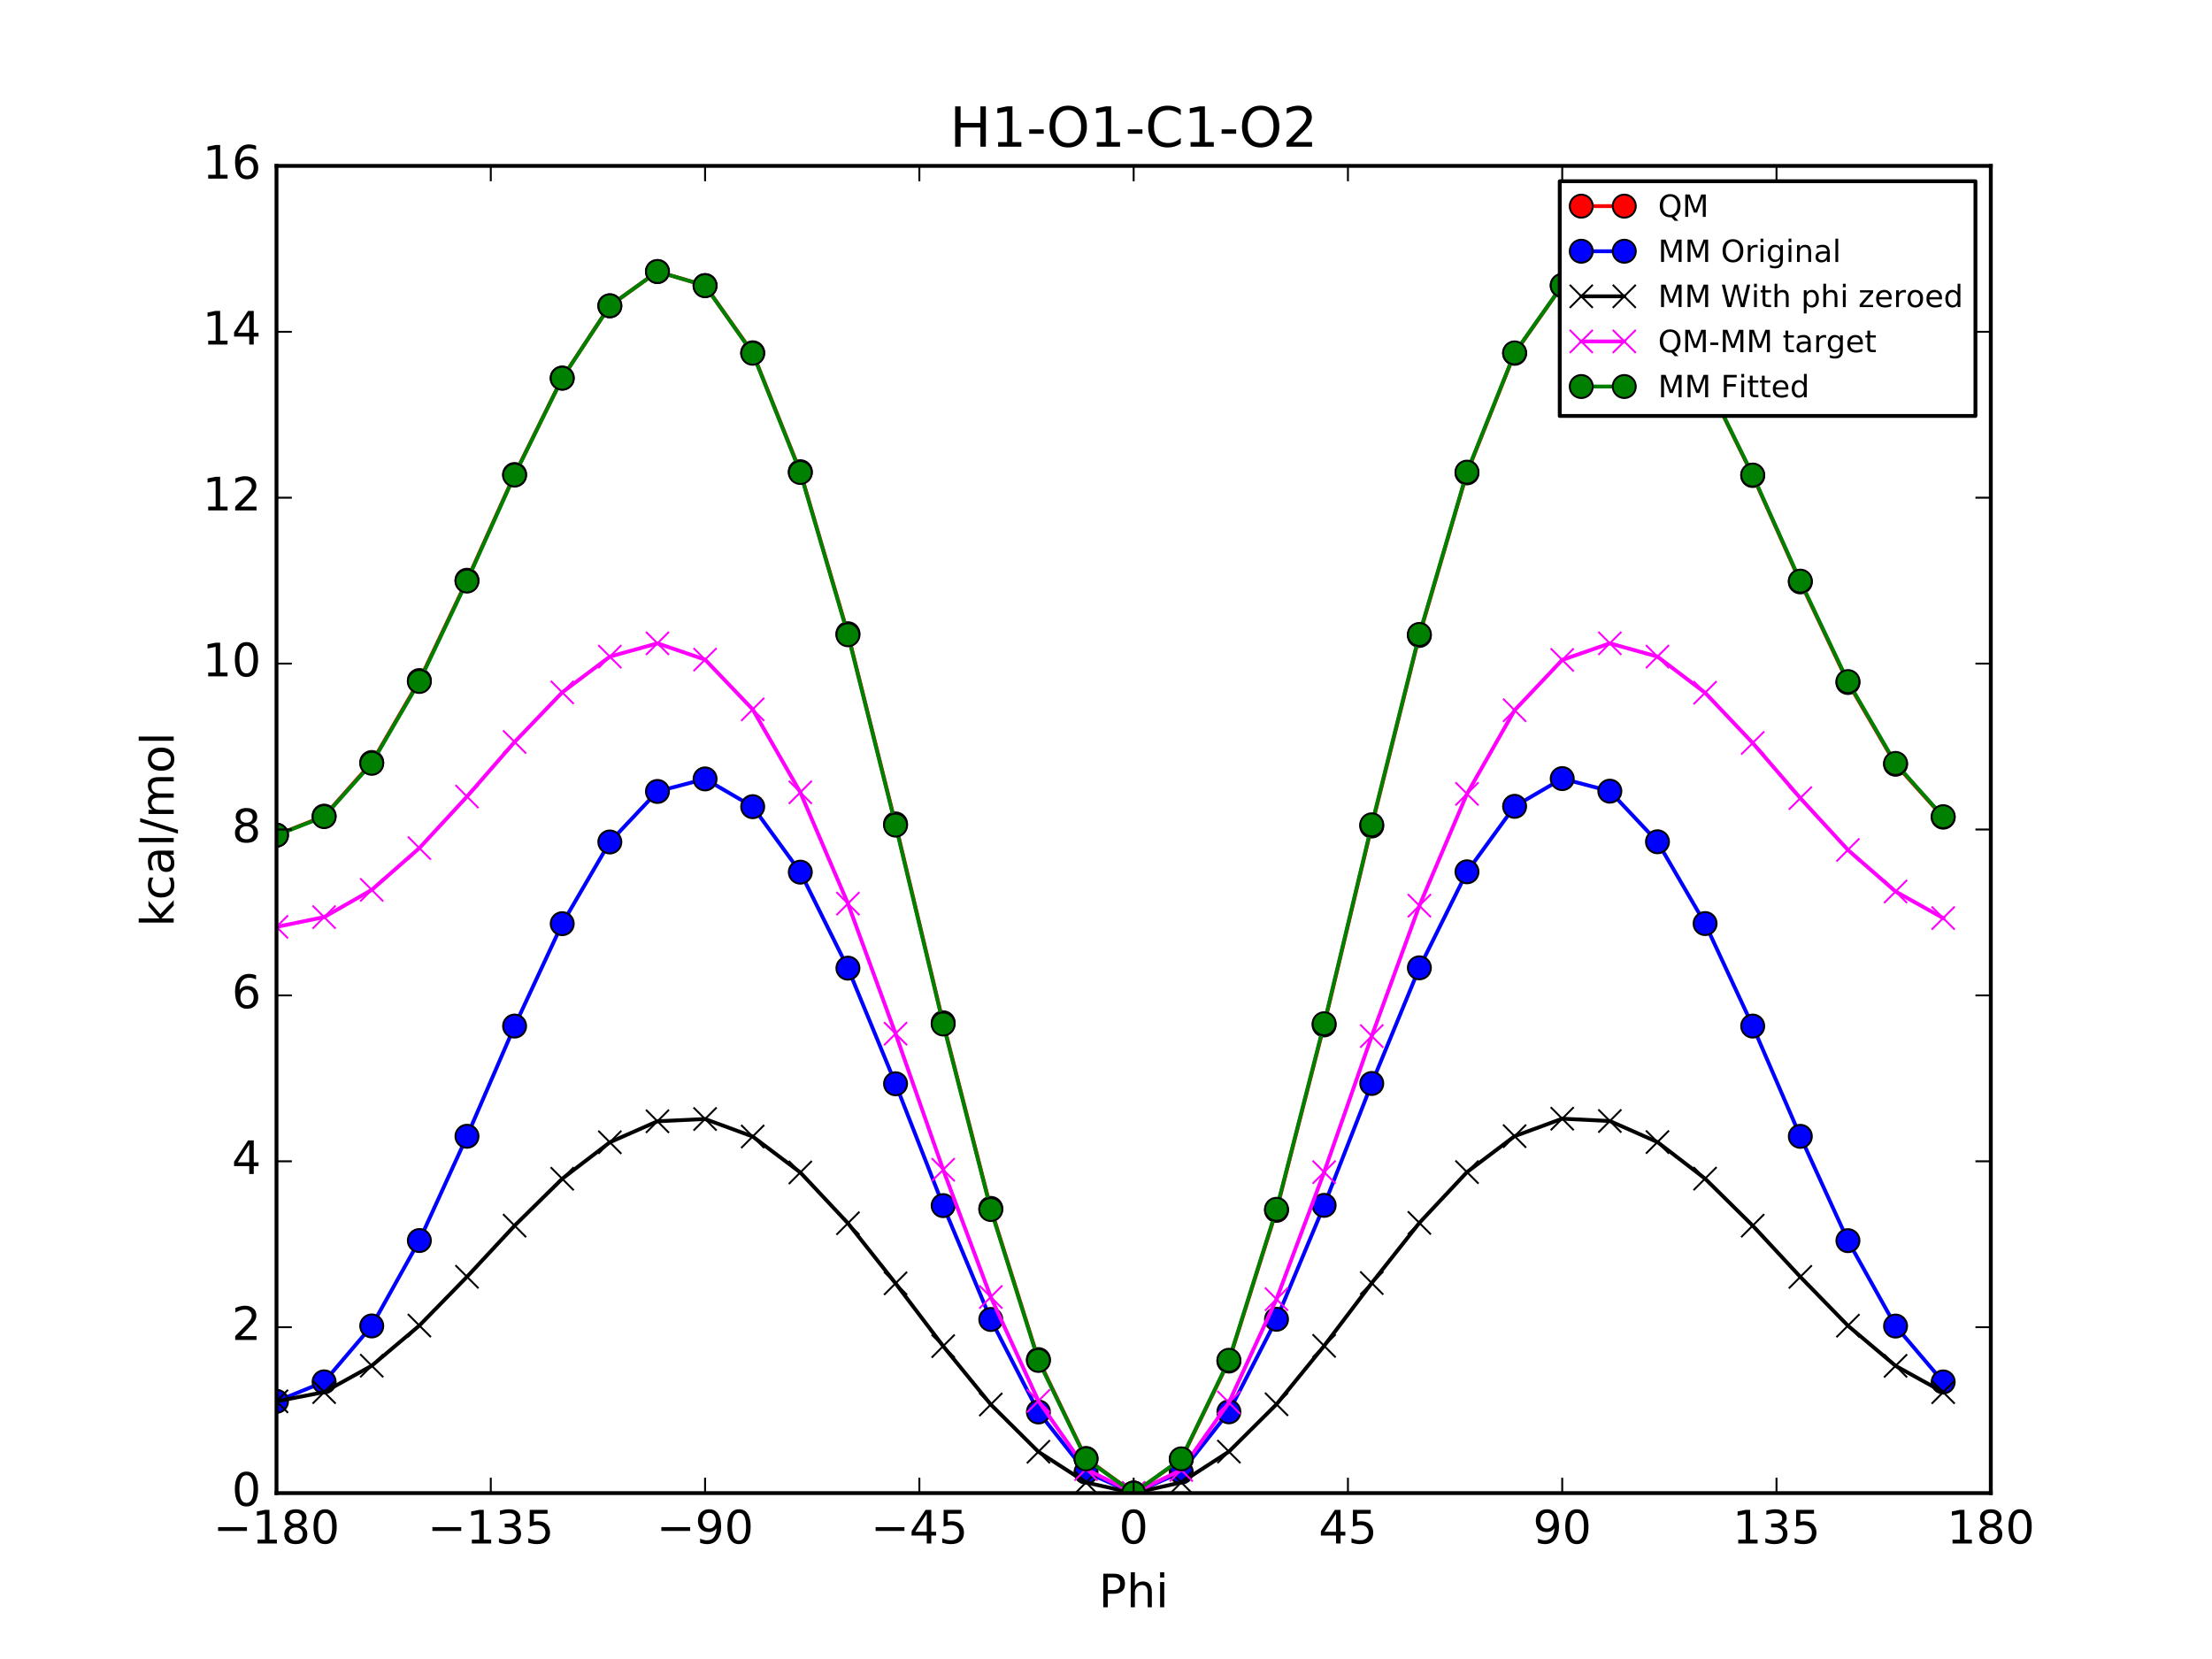 <?xml version="1.0" encoding="utf-8" standalone="no"?>
<!DOCTYPE svg PUBLIC "-//W3C//DTD SVG 1.1//EN"
  "http://www.w3.org/Graphics/SVG/1.1/DTD/svg11.dtd">
<!-- Created with matplotlib (http://matplotlib.org/) -->
<svg height="432pt" version="1.1" viewBox="0 0 576 432" width="576pt" xmlns="http://www.w3.org/2000/svg" xmlns:xlink="http://www.w3.org/1999/xlink">
 <defs>
  <style type="text/css">
*{stroke-linecap:butt;stroke-linejoin:round;stroke-miterlimit:100000;}
  </style>
 </defs>
 <g id="figure_1">
  <g id="patch_1">
   <path d="M 0 432 
L 576 432 
L 576 0 
L 0 0 
z
" style="fill:#ffffff;"/>
  </g>
  <g id="axes_1">
   <g id="patch_2">
    <path d="M 72 388.8 
L 518.4 388.8 
L 518.4 43.2 
L 72 43.2 
z
" style="fill:#ffffff;"/>
   </g>
   <g id="line2d_1">
    <path clip-path="url(#p20ea3a2407)" d="M 72 217.459 
L 84.4 212.517 
L 96.8 198.552 
L 109.2 177.212 
L 121.6 151.098 
L 134 123.567 
L 146.4 98.437 
L 158.8 79.63 
L 171.2 70.709 
L 183.6 74.352 
L 196 91.865 
L 208.4 122.832 
L 220.8 165.02 
L 233.2 214.548 
L 245.6 266.324 
L 258 314.666 
L 270.4 354.036 
L 282.8 379.782 
L 295.2 388.8 
L 307.6 379.989 
L 320 354.42 
L 332.4 315.176 
L 344.8 266.89 
L 357.2 215.093 
L 369.6 165.471 
L 382 123.136 
L 394.4 92.003 
L 406.8 74.348 
L 419.2 70.631 
L 431.6 79.577 
L 444 98.508 
L 456.4 123.82 
L 468.8 151.524 
L 481.2 177.723 
L 493.6 199.011 
L 506 212.789 
" style="fill:none;stroke:#ff0000;stroke-linecap:square;"/>
    <defs>
     <path d="M 0 3 
C 0.796 3 1.559 2.684 2.121 2.121 
C 2.684 1.559 3 0.796 3 0 
C 3 -0.796 2.684 -1.559 2.121 -2.121 
C 1.559 -2.684 0.796 -3 0 -3 
C -0.796 -3 -1.559 -2.684 -2.121 -2.121 
C -2.684 -1.559 -3 -0.796 -3 0 
C -3 0.796 -2.684 1.559 -2.121 2.121 
C -1.559 2.684 -0.796 3 0 3 
z
" id="mab29fe6265" style="stroke:#000000;stroke-width:0.5;"/>
    </defs>
    <g clip-path="url(#p20ea3a2407)">
     <use style="fill:#ff0000;stroke:#000000;stroke-width:0.5;" x="72" xlink:href="#mab29fe6265" y="217.459"/>
     <use style="fill:#ff0000;stroke:#000000;stroke-width:0.5;" x="84.4" xlink:href="#mab29fe6265" y="212.517"/>
     <use style="fill:#ff0000;stroke:#000000;stroke-width:0.5;" x="96.8" xlink:href="#mab29fe6265" y="198.552"/>
     <use style="fill:#ff0000;stroke:#000000;stroke-width:0.5;" x="109.2" xlink:href="#mab29fe6265" y="177.212"/>
     <use style="fill:#ff0000;stroke:#000000;stroke-width:0.5;" x="121.6" xlink:href="#mab29fe6265" y="151.098"/>
     <use style="fill:#ff0000;stroke:#000000;stroke-width:0.5;" x="134" xlink:href="#mab29fe6265" y="123.567"/>
     <use style="fill:#ff0000;stroke:#000000;stroke-width:0.5;" x="146.4" xlink:href="#mab29fe6265" y="98.437"/>
     <use style="fill:#ff0000;stroke:#000000;stroke-width:0.5;" x="158.8" xlink:href="#mab29fe6265" y="79.63"/>
     <use style="fill:#ff0000;stroke:#000000;stroke-width:0.5;" x="171.2" xlink:href="#mab29fe6265" y="70.709"/>
     <use style="fill:#ff0000;stroke:#000000;stroke-width:0.5;" x="183.6" xlink:href="#mab29fe6265" y="74.352"/>
     <use style="fill:#ff0000;stroke:#000000;stroke-width:0.5;" x="196" xlink:href="#mab29fe6265" y="91.865"/>
     <use style="fill:#ff0000;stroke:#000000;stroke-width:0.5;" x="208.4" xlink:href="#mab29fe6265" y="122.832"/>
     <use style="fill:#ff0000;stroke:#000000;stroke-width:0.5;" x="220.8" xlink:href="#mab29fe6265" y="165.02"/>
     <use style="fill:#ff0000;stroke:#000000;stroke-width:0.5;" x="233.2" xlink:href="#mab29fe6265" y="214.548"/>
     <use style="fill:#ff0000;stroke:#000000;stroke-width:0.5;" x="245.6" xlink:href="#mab29fe6265" y="266.324"/>
     <use style="fill:#ff0000;stroke:#000000;stroke-width:0.5;" x="258" xlink:href="#mab29fe6265" y="314.666"/>
     <use style="fill:#ff0000;stroke:#000000;stroke-width:0.5;" x="270.4" xlink:href="#mab29fe6265" y="354.036"/>
     <use style="fill:#ff0000;stroke:#000000;stroke-width:0.5;" x="282.8" xlink:href="#mab29fe6265" y="379.782"/>
     <use style="fill:#ff0000;stroke:#000000;stroke-width:0.5;" x="295.2" xlink:href="#mab29fe6265" y="388.8"/>
     <use style="fill:#ff0000;stroke:#000000;stroke-width:0.5;" x="307.6" xlink:href="#mab29fe6265" y="379.989"/>
     <use style="fill:#ff0000;stroke:#000000;stroke-width:0.5;" x="320" xlink:href="#mab29fe6265" y="354.42"/>
     <use style="fill:#ff0000;stroke:#000000;stroke-width:0.5;" x="332.4" xlink:href="#mab29fe6265" y="315.176"/>
     <use style="fill:#ff0000;stroke:#000000;stroke-width:0.5;" x="344.8" xlink:href="#mab29fe6265" y="266.89"/>
     <use style="fill:#ff0000;stroke:#000000;stroke-width:0.5;" x="357.2" xlink:href="#mab29fe6265" y="215.093"/>
     <use style="fill:#ff0000;stroke:#000000;stroke-width:0.5;" x="369.6" xlink:href="#mab29fe6265" y="165.471"/>
     <use style="fill:#ff0000;stroke:#000000;stroke-width:0.5;" x="382" xlink:href="#mab29fe6265" y="123.136"/>
     <use style="fill:#ff0000;stroke:#000000;stroke-width:0.5;" x="394.4" xlink:href="#mab29fe6265" y="92.003"/>
     <use style="fill:#ff0000;stroke:#000000;stroke-width:0.5;" x="406.8" xlink:href="#mab29fe6265" y="74.348"/>
     <use style="fill:#ff0000;stroke:#000000;stroke-width:0.5;" x="419.2" xlink:href="#mab29fe6265" y="70.631"/>
     <use style="fill:#ff0000;stroke:#000000;stroke-width:0.5;" x="431.6" xlink:href="#mab29fe6265" y="79.577"/>
     <use style="fill:#ff0000;stroke:#000000;stroke-width:0.5;" x="444" xlink:href="#mab29fe6265" y="98.508"/>
     <use style="fill:#ff0000;stroke:#000000;stroke-width:0.5;" x="456.4" xlink:href="#mab29fe6265" y="123.82"/>
     <use style="fill:#ff0000;stroke:#000000;stroke-width:0.5;" x="468.8" xlink:href="#mab29fe6265" y="151.524"/>
     <use style="fill:#ff0000;stroke:#000000;stroke-width:0.5;" x="481.2" xlink:href="#mab29fe6265" y="177.723"/>
     <use style="fill:#ff0000;stroke:#000000;stroke-width:0.5;" x="493.6" xlink:href="#mab29fe6265" y="199.011"/>
     <use style="fill:#ff0000;stroke:#000000;stroke-width:0.5;" x="506" xlink:href="#mab29fe6265" y="212.789"/>
    </g>
   </g>
   <g id="line2d_2">
    <path clip-path="url(#p20ea3a2407)" d="M 72 364.903 
L 84.4 359.831 
L 96.8 345.27 
L 109.2 323.033 
L 121.6 295.883 
L 134 267.189 
L 146.4 240.525 
L 158.8 219.247 
L 171.2 206.09 
L 183.6 202.829 
L 196 210.058 
L 208.4 227.106 
L 220.8 252.105 
L 233.2 282.211 
L 245.6 313.94 
L 258 343.588 
L 270.4 367.675 
L 282.8 383.363 
L 295.2 388.8 
L 307.6 383.344 
L 320 367.638 
L 332.4 343.535 
L 344.8 313.873 
L 357.2 282.132 
L 369.6 252.018 
L 382 227.015 
L 394.4 209.968 
L 406.8 202.746 
L 419.2 206.02 
L 431.6 219.196 
L 444 240.496 
L 456.4 267.185 
L 468.8 295.902 
L 481.2 323.065 
L 493.6 345.302 
L 506 359.851 
" style="fill:none;stroke:#0000ff;stroke-linecap:square;"/>
    <defs>
     <path d="M 0 3 
C 0.796 3 1.559 2.684 2.121 2.121 
C 2.684 1.559 3 0.796 3 0 
C 3 -0.796 2.684 -1.559 2.121 -2.121 
C 1.559 -2.684 0.796 -3 0 -3 
C -0.796 -3 -1.559 -2.684 -2.121 -2.121 
C -2.684 -1.559 -3 -0.796 -3 0 
C -3 0.796 -2.684 1.559 -2.121 2.121 
C -1.559 2.684 -0.796 3 0 3 
z
" id="mbf58953cf4" style="stroke:#000000;stroke-width:0.5;"/>
    </defs>
    <g clip-path="url(#p20ea3a2407)">
     <use style="fill:#0000ff;stroke:#000000;stroke-width:0.5;" x="72" xlink:href="#mbf58953cf4" y="364.903"/>
     <use style="fill:#0000ff;stroke:#000000;stroke-width:0.5;" x="84.4" xlink:href="#mbf58953cf4" y="359.831"/>
     <use style="fill:#0000ff;stroke:#000000;stroke-width:0.5;" x="96.8" xlink:href="#mbf58953cf4" y="345.27"/>
     <use style="fill:#0000ff;stroke:#000000;stroke-width:0.5;" x="109.2" xlink:href="#mbf58953cf4" y="323.033"/>
     <use style="fill:#0000ff;stroke:#000000;stroke-width:0.5;" x="121.6" xlink:href="#mbf58953cf4" y="295.883"/>
     <use style="fill:#0000ff;stroke:#000000;stroke-width:0.5;" x="134" xlink:href="#mbf58953cf4" y="267.189"/>
     <use style="fill:#0000ff;stroke:#000000;stroke-width:0.5;" x="146.4" xlink:href="#mbf58953cf4" y="240.525"/>
     <use style="fill:#0000ff;stroke:#000000;stroke-width:0.5;" x="158.8" xlink:href="#mbf58953cf4" y="219.247"/>
     <use style="fill:#0000ff;stroke:#000000;stroke-width:0.5;" x="171.2" xlink:href="#mbf58953cf4" y="206.09"/>
     <use style="fill:#0000ff;stroke:#000000;stroke-width:0.5;" x="183.6" xlink:href="#mbf58953cf4" y="202.829"/>
     <use style="fill:#0000ff;stroke:#000000;stroke-width:0.5;" x="196" xlink:href="#mbf58953cf4" y="210.058"/>
     <use style="fill:#0000ff;stroke:#000000;stroke-width:0.5;" x="208.4" xlink:href="#mbf58953cf4" y="227.106"/>
     <use style="fill:#0000ff;stroke:#000000;stroke-width:0.5;" x="220.8" xlink:href="#mbf58953cf4" y="252.105"/>
     <use style="fill:#0000ff;stroke:#000000;stroke-width:0.5;" x="233.2" xlink:href="#mbf58953cf4" y="282.211"/>
     <use style="fill:#0000ff;stroke:#000000;stroke-width:0.5;" x="245.6" xlink:href="#mbf58953cf4" y="313.94"/>
     <use style="fill:#0000ff;stroke:#000000;stroke-width:0.5;" x="258" xlink:href="#mbf58953cf4" y="343.588"/>
     <use style="fill:#0000ff;stroke:#000000;stroke-width:0.5;" x="270.4" xlink:href="#mbf58953cf4" y="367.675"/>
     <use style="fill:#0000ff;stroke:#000000;stroke-width:0.5;" x="282.8" xlink:href="#mbf58953cf4" y="383.363"/>
     <use style="fill:#0000ff;stroke:#000000;stroke-width:0.5;" x="295.2" xlink:href="#mbf58953cf4" y="388.8"/>
     <use style="fill:#0000ff;stroke:#000000;stroke-width:0.5;" x="307.6" xlink:href="#mbf58953cf4" y="383.344"/>
     <use style="fill:#0000ff;stroke:#000000;stroke-width:0.5;" x="320" xlink:href="#mbf58953cf4" y="367.638"/>
     <use style="fill:#0000ff;stroke:#000000;stroke-width:0.5;" x="332.4" xlink:href="#mbf58953cf4" y="343.535"/>
     <use style="fill:#0000ff;stroke:#000000;stroke-width:0.5;" x="344.8" xlink:href="#mbf58953cf4" y="313.873"/>
     <use style="fill:#0000ff;stroke:#000000;stroke-width:0.5;" x="357.2" xlink:href="#mbf58953cf4" y="282.132"/>
     <use style="fill:#0000ff;stroke:#000000;stroke-width:0.5;" x="369.6" xlink:href="#mbf58953cf4" y="252.018"/>
     <use style="fill:#0000ff;stroke:#000000;stroke-width:0.5;" x="382" xlink:href="#mbf58953cf4" y="227.015"/>
     <use style="fill:#0000ff;stroke:#000000;stroke-width:0.5;" x="394.4" xlink:href="#mbf58953cf4" y="209.968"/>
     <use style="fill:#0000ff;stroke:#000000;stroke-width:0.5;" x="406.8" xlink:href="#mbf58953cf4" y="202.746"/>
     <use style="fill:#0000ff;stroke:#000000;stroke-width:0.5;" x="419.2" xlink:href="#mbf58953cf4" y="206.02"/>
     <use style="fill:#0000ff;stroke:#000000;stroke-width:0.5;" x="431.6" xlink:href="#mbf58953cf4" y="219.196"/>
     <use style="fill:#0000ff;stroke:#000000;stroke-width:0.5;" x="444" xlink:href="#mbf58953cf4" y="240.496"/>
     <use style="fill:#0000ff;stroke:#000000;stroke-width:0.5;" x="456.4" xlink:href="#mbf58953cf4" y="267.185"/>
     <use style="fill:#0000ff;stroke:#000000;stroke-width:0.5;" x="468.8" xlink:href="#mbf58953cf4" y="295.902"/>
     <use style="fill:#0000ff;stroke:#000000;stroke-width:0.5;" x="481.2" xlink:href="#mbf58953cf4" y="323.065"/>
     <use style="fill:#0000ff;stroke:#000000;stroke-width:0.5;" x="493.6" xlink:href="#mbf58953cf4" y="345.302"/>
     <use style="fill:#0000ff;stroke:#000000;stroke-width:0.5;" x="506" xlink:href="#mbf58953cf4" y="359.851"/>
    </g>
   </g>
   <g id="line2d_3">
    <path clip-path="url(#p20ea3a2407)" d="M 72 364.903 
L 84.4 362.501 
L 96.8 355.629 
L 109.2 345.173 
L 121.6 332.474 
L 134 319.158 
L 146.4 306.945 
L 158.8 297.447 
L 171.2 291.979 
L 183.6 291.389 
L 196 295.948 
L 208.4 305.307 
L 220.8 318.525 
L 233.2 334.18 
L 245.6 350.531 
L 258 365.728 
L 270.4 378.035 
L 282.8 386.033 
L 295.2 388.8 
L 307.6 386.015 
L 320 377.998 
L 332.4 365.675 
L 344.8 350.464 
L 357.2 334.101 
L 369.6 318.438 
L 382 305.215 
L 394.4 295.858 
L 406.8 291.306 
L 419.2 291.909 
L 431.6 297.396 
L 444 306.917 
L 456.4 319.154 
L 468.8 332.493 
L 481.2 345.205 
L 493.6 355.662 
L 506 362.521 
" style="fill:none;stroke:#000000;stroke-linecap:square;"/>
    <defs>
     <path d="M -3 3 
L 3 -3 
M -3 -3 
L 3 3 
" id="me1d7622dd3" style="stroke:#000000;stroke-width:0.5;"/>
    </defs>
    <g clip-path="url(#p20ea3a2407)">
     <use style="stroke:#000000;stroke-width:0.5;" x="72" xlink:href="#me1d7622dd3" y="364.903"/>
     <use style="stroke:#000000;stroke-width:0.5;" x="84.4" xlink:href="#me1d7622dd3" y="362.501"/>
     <use style="stroke:#000000;stroke-width:0.5;" x="96.8" xlink:href="#me1d7622dd3" y="355.629"/>
     <use style="stroke:#000000;stroke-width:0.5;" x="109.2" xlink:href="#me1d7622dd3" y="345.173"/>
     <use style="stroke:#000000;stroke-width:0.5;" x="121.6" xlink:href="#me1d7622dd3" y="332.474"/>
     <use style="stroke:#000000;stroke-width:0.5;" x="134" xlink:href="#me1d7622dd3" y="319.158"/>
     <use style="stroke:#000000;stroke-width:0.5;" x="146.4" xlink:href="#me1d7622dd3" y="306.945"/>
     <use style="stroke:#000000;stroke-width:0.5;" x="158.8" xlink:href="#me1d7622dd3" y="297.447"/>
     <use style="stroke:#000000;stroke-width:0.5;" x="171.2" xlink:href="#me1d7622dd3" y="291.979"/>
     <use style="stroke:#000000;stroke-width:0.5;" x="183.6" xlink:href="#me1d7622dd3" y="291.389"/>
     <use style="stroke:#000000;stroke-width:0.5;" x="196" xlink:href="#me1d7622dd3" y="295.948"/>
     <use style="stroke:#000000;stroke-width:0.5;" x="208.4" xlink:href="#me1d7622dd3" y="305.307"/>
     <use style="stroke:#000000;stroke-width:0.5;" x="220.8" xlink:href="#me1d7622dd3" y="318.525"/>
     <use style="stroke:#000000;stroke-width:0.5;" x="233.2" xlink:href="#me1d7622dd3" y="334.18"/>
     <use style="stroke:#000000;stroke-width:0.5;" x="245.6" xlink:href="#me1d7622dd3" y="350.531"/>
     <use style="stroke:#000000;stroke-width:0.5;" x="258" xlink:href="#me1d7622dd3" y="365.728"/>
     <use style="stroke:#000000;stroke-width:0.5;" x="270.4" xlink:href="#me1d7622dd3" y="378.035"/>
     <use style="stroke:#000000;stroke-width:0.5;" x="282.8" xlink:href="#me1d7622dd3" y="386.033"/>
     <use style="stroke:#000000;stroke-width:0.5;" x="295.2" xlink:href="#me1d7622dd3" y="388.8"/>
     <use style="stroke:#000000;stroke-width:0.5;" x="307.6" xlink:href="#me1d7622dd3" y="386.015"/>
     <use style="stroke:#000000;stroke-width:0.5;" x="320" xlink:href="#me1d7622dd3" y="377.998"/>
     <use style="stroke:#000000;stroke-width:0.5;" x="332.4" xlink:href="#me1d7622dd3" y="365.675"/>
     <use style="stroke:#000000;stroke-width:0.5;" x="344.8" xlink:href="#me1d7622dd3" y="350.464"/>
     <use style="stroke:#000000;stroke-width:0.5;" x="357.2" xlink:href="#me1d7622dd3" y="334.101"/>
     <use style="stroke:#000000;stroke-width:0.5;" x="369.6" xlink:href="#me1d7622dd3" y="318.438"/>
     <use style="stroke:#000000;stroke-width:0.5;" x="382" xlink:href="#me1d7622dd3" y="305.215"/>
     <use style="stroke:#000000;stroke-width:0.5;" x="394.4" xlink:href="#me1d7622dd3" y="295.858"/>
     <use style="stroke:#000000;stroke-width:0.5;" x="406.8" xlink:href="#me1d7622dd3" y="291.306"/>
     <use style="stroke:#000000;stroke-width:0.5;" x="419.2" xlink:href="#me1d7622dd3" y="291.909"/>
     <use style="stroke:#000000;stroke-width:0.5;" x="431.6" xlink:href="#me1d7622dd3" y="297.396"/>
     <use style="stroke:#000000;stroke-width:0.5;" x="444" xlink:href="#me1d7622dd3" y="306.917"/>
     <use style="stroke:#000000;stroke-width:0.5;" x="456.4" xlink:href="#me1d7622dd3" y="319.154"/>
     <use style="stroke:#000000;stroke-width:0.5;" x="468.8" xlink:href="#me1d7622dd3" y="332.493"/>
     <use style="stroke:#000000;stroke-width:0.5;" x="481.2" xlink:href="#me1d7622dd3" y="345.205"/>
     <use style="stroke:#000000;stroke-width:0.5;" x="493.6" xlink:href="#me1d7622dd3" y="355.662"/>
     <use style="stroke:#000000;stroke-width:0.5;" x="506" xlink:href="#me1d7622dd3" y="362.521"/>
    </g>
   </g>
   <g id="line2d_4">
    <path clip-path="url(#p20ea3a2407)" d="M 72 241.356 
L 84.4 238.816 
L 96.8 231.723 
L 109.2 220.838 
L 121.6 207.424 
L 134 193.209 
L 146.4 180.292 
L 158.8 170.983 
L 171.2 167.529 
L 183.6 171.764 
L 196 184.717 
L 208.4 206.326 
L 220.8 235.295 
L 233.2 269.168 
L 245.6 304.593 
L 258 337.738 
L 270.4 364.801 
L 282.8 382.549 
L 295.2 388.8 
L 307.6 382.774 
L 320 365.222 
L 332.4 338.301 
L 344.8 305.227 
L 357.2 269.792 
L 369.6 235.833 
L 382 206.721 
L 394.4 184.945 
L 406.8 171.842 
L 419.2 167.522 
L 431.6 170.981 
L 444 180.391 
L 456.4 193.466 
L 468.8 207.832 
L 481.2 221.318 
L 493.6 232.149 
L 506 239.067 
" style="fill:none;stroke:#ff00ff;stroke-linecap:square;"/>
    <defs>
     <path d="M -3 3 
L 3 -3 
M -3 -3 
L 3 3 
" id="m1710415306" style="stroke:#ff00ff;stroke-width:0.5;"/>
    </defs>
    <g clip-path="url(#p20ea3a2407)">
     <use style="fill:#ff00ff;stroke:#ff00ff;stroke-width:0.5;" x="72" xlink:href="#m1710415306" y="241.356"/>
     <use style="fill:#ff00ff;stroke:#ff00ff;stroke-width:0.5;" x="84.4" xlink:href="#m1710415306" y="238.816"/>
     <use style="fill:#ff00ff;stroke:#ff00ff;stroke-width:0.5;" x="96.8" xlink:href="#m1710415306" y="231.723"/>
     <use style="fill:#ff00ff;stroke:#ff00ff;stroke-width:0.5;" x="109.2" xlink:href="#m1710415306" y="220.838"/>
     <use style="fill:#ff00ff;stroke:#ff00ff;stroke-width:0.5;" x="121.6" xlink:href="#m1710415306" y="207.424"/>
     <use style="fill:#ff00ff;stroke:#ff00ff;stroke-width:0.5;" x="134" xlink:href="#m1710415306" y="193.209"/>
     <use style="fill:#ff00ff;stroke:#ff00ff;stroke-width:0.5;" x="146.4" xlink:href="#m1710415306" y="180.292"/>
     <use style="fill:#ff00ff;stroke:#ff00ff;stroke-width:0.5;" x="158.8" xlink:href="#m1710415306" y="170.983"/>
     <use style="fill:#ff00ff;stroke:#ff00ff;stroke-width:0.5;" x="171.2" xlink:href="#m1710415306" y="167.529"/>
     <use style="fill:#ff00ff;stroke:#ff00ff;stroke-width:0.5;" x="183.6" xlink:href="#m1710415306" y="171.764"/>
     <use style="fill:#ff00ff;stroke:#ff00ff;stroke-width:0.5;" x="196" xlink:href="#m1710415306" y="184.717"/>
     <use style="fill:#ff00ff;stroke:#ff00ff;stroke-width:0.5;" x="208.4" xlink:href="#m1710415306" y="206.326"/>
     <use style="fill:#ff00ff;stroke:#ff00ff;stroke-width:0.5;" x="220.8" xlink:href="#m1710415306" y="235.295"/>
     <use style="fill:#ff00ff;stroke:#ff00ff;stroke-width:0.5;" x="233.2" xlink:href="#m1710415306" y="269.168"/>
     <use style="fill:#ff00ff;stroke:#ff00ff;stroke-width:0.5;" x="245.6" xlink:href="#m1710415306" y="304.593"/>
     <use style="fill:#ff00ff;stroke:#ff00ff;stroke-width:0.5;" x="258" xlink:href="#m1710415306" y="337.738"/>
     <use style="fill:#ff00ff;stroke:#ff00ff;stroke-width:0.5;" x="270.4" xlink:href="#m1710415306" y="364.801"/>
     <use style="fill:#ff00ff;stroke:#ff00ff;stroke-width:0.5;" x="282.8" xlink:href="#m1710415306" y="382.549"/>
     <use style="fill:#ff00ff;stroke:#ff00ff;stroke-width:0.5;" x="295.2" xlink:href="#m1710415306" y="388.8"/>
     <use style="fill:#ff00ff;stroke:#ff00ff;stroke-width:0.5;" x="307.6" xlink:href="#m1710415306" y="382.774"/>
     <use style="fill:#ff00ff;stroke:#ff00ff;stroke-width:0.5;" x="320" xlink:href="#m1710415306" y="365.222"/>
     <use style="fill:#ff00ff;stroke:#ff00ff;stroke-width:0.5;" x="332.4" xlink:href="#m1710415306" y="338.301"/>
     <use style="fill:#ff00ff;stroke:#ff00ff;stroke-width:0.5;" x="344.8" xlink:href="#m1710415306" y="305.227"/>
     <use style="fill:#ff00ff;stroke:#ff00ff;stroke-width:0.5;" x="357.2" xlink:href="#m1710415306" y="269.792"/>
     <use style="fill:#ff00ff;stroke:#ff00ff;stroke-width:0.5;" x="369.6" xlink:href="#m1710415306" y="235.833"/>
     <use style="fill:#ff00ff;stroke:#ff00ff;stroke-width:0.5;" x="382" xlink:href="#m1710415306" y="206.721"/>
     <use style="fill:#ff00ff;stroke:#ff00ff;stroke-width:0.5;" x="394.4" xlink:href="#m1710415306" y="184.945"/>
     <use style="fill:#ff00ff;stroke:#ff00ff;stroke-width:0.5;" x="406.8" xlink:href="#m1710415306" y="171.842"/>
     <use style="fill:#ff00ff;stroke:#ff00ff;stroke-width:0.5;" x="419.2" xlink:href="#m1710415306" y="167.522"/>
     <use style="fill:#ff00ff;stroke:#ff00ff;stroke-width:0.5;" x="431.6" xlink:href="#m1710415306" y="170.981"/>
     <use style="fill:#ff00ff;stroke:#ff00ff;stroke-width:0.5;" x="444" xlink:href="#m1710415306" y="180.391"/>
     <use style="fill:#ff00ff;stroke:#ff00ff;stroke-width:0.5;" x="456.4" xlink:href="#m1710415306" y="193.466"/>
     <use style="fill:#ff00ff;stroke:#ff00ff;stroke-width:0.5;" x="468.8" xlink:href="#m1710415306" y="207.832"/>
     <use style="fill:#ff00ff;stroke:#ff00ff;stroke-width:0.5;" x="481.2" xlink:href="#m1710415306" y="221.318"/>
     <use style="fill:#ff00ff;stroke:#ff00ff;stroke-width:0.5;" x="493.6" xlink:href="#m1710415306" y="232.149"/>
     <use style="fill:#ff00ff;stroke:#ff00ff;stroke-width:0.5;" x="506" xlink:href="#m1710415306" y="239.067"/>
    </g>
   </g>
   <g id="line2d_5">
    <path clip-path="url(#p20ea3a2407)" d="M 72 217.472 
L 84.4 212.649 
L 96.8 198.763 
L 109.2 177.451 
L 121.6 151.31 
L 134 123.705 
L 146.4 98.491 
L 158.8 79.629 
L 171.2 70.706 
L 183.6 74.397 
L 196 91.987 
L 208.4 123.036 
L 220.8 165.291 
L 233.2 214.861 
L 245.6 266.645 
L 258 314.955 
L 270.4 354.254 
L 282.8 379.898 
L 295.2 388.8 
L 307.6 379.879 
L 320 354.217 
L 332.4 314.902 
L 344.8 266.577 
L 357.2 214.781 
L 369.6 165.204 
L 382 122.945 
L 394.4 91.897 
L 406.8 74.314 
L 419.2 70.636 
L 431.6 79.578 
L 444 98.462 
L 456.4 123.701 
L 468.8 151.328 
L 481.2 177.482 
L 493.6 198.795 
L 506 212.669 
" style="fill:none;stroke:#008000;stroke-linecap:square;"/>
    <defs>
     <path d="M 0 3 
C 0.796 3 1.559 2.684 2.121 2.121 
C 2.684 1.559 3 0.796 3 0 
C 3 -0.796 2.684 -1.559 2.121 -2.121 
C 1.559 -2.684 0.796 -3 0 -3 
C -0.796 -3 -1.559 -2.684 -2.121 -2.121 
C -2.684 -1.559 -3 -0.796 -3 0 
C -3 0.796 -2.684 1.559 -2.121 2.121 
C -1.559 2.684 -0.796 3 0 3 
z
" id="m72890a981c" style="stroke:#000000;stroke-width:0.5;"/>
    </defs>
    <g clip-path="url(#p20ea3a2407)">
     <use style="fill:#008000;stroke:#000000;stroke-width:0.5;" x="72" xlink:href="#m72890a981c" y="217.472"/>
     <use style="fill:#008000;stroke:#000000;stroke-width:0.5;" x="84.4" xlink:href="#m72890a981c" y="212.649"/>
     <use style="fill:#008000;stroke:#000000;stroke-width:0.5;" x="96.8" xlink:href="#m72890a981c" y="198.763"/>
     <use style="fill:#008000;stroke:#000000;stroke-width:0.5;" x="109.2" xlink:href="#m72890a981c" y="177.451"/>
     <use style="fill:#008000;stroke:#000000;stroke-width:0.5;" x="121.6" xlink:href="#m72890a981c" y="151.31"/>
     <use style="fill:#008000;stroke:#000000;stroke-width:0.5;" x="134" xlink:href="#m72890a981c" y="123.705"/>
     <use style="fill:#008000;stroke:#000000;stroke-width:0.5;" x="146.4" xlink:href="#m72890a981c" y="98.491"/>
     <use style="fill:#008000;stroke:#000000;stroke-width:0.5;" x="158.8" xlink:href="#m72890a981c" y="79.629"/>
     <use style="fill:#008000;stroke:#000000;stroke-width:0.5;" x="171.2" xlink:href="#m72890a981c" y="70.706"/>
     <use style="fill:#008000;stroke:#000000;stroke-width:0.5;" x="183.6" xlink:href="#m72890a981c" y="74.397"/>
     <use style="fill:#008000;stroke:#000000;stroke-width:0.5;" x="196" xlink:href="#m72890a981c" y="91.987"/>
     <use style="fill:#008000;stroke:#000000;stroke-width:0.5;" x="208.4" xlink:href="#m72890a981c" y="123.036"/>
     <use style="fill:#008000;stroke:#000000;stroke-width:0.5;" x="220.8" xlink:href="#m72890a981c" y="165.291"/>
     <use style="fill:#008000;stroke:#000000;stroke-width:0.5;" x="233.2" xlink:href="#m72890a981c" y="214.861"/>
     <use style="fill:#008000;stroke:#000000;stroke-width:0.5;" x="245.6" xlink:href="#m72890a981c" y="266.645"/>
     <use style="fill:#008000;stroke:#000000;stroke-width:0.5;" x="258" xlink:href="#m72890a981c" y="314.955"/>
     <use style="fill:#008000;stroke:#000000;stroke-width:0.5;" x="270.4" xlink:href="#m72890a981c" y="354.254"/>
     <use style="fill:#008000;stroke:#000000;stroke-width:0.5;" x="282.8" xlink:href="#m72890a981c" y="379.898"/>
     <use style="fill:#008000;stroke:#000000;stroke-width:0.5;" x="295.2" xlink:href="#m72890a981c" y="388.8"/>
     <use style="fill:#008000;stroke:#000000;stroke-width:0.5;" x="307.6" xlink:href="#m72890a981c" y="379.879"/>
     <use style="fill:#008000;stroke:#000000;stroke-width:0.5;" x="320" xlink:href="#m72890a981c" y="354.217"/>
     <use style="fill:#008000;stroke:#000000;stroke-width:0.5;" x="332.4" xlink:href="#m72890a981c" y="314.902"/>
     <use style="fill:#008000;stroke:#000000;stroke-width:0.5;" x="344.8" xlink:href="#m72890a981c" y="266.577"/>
     <use style="fill:#008000;stroke:#000000;stroke-width:0.5;" x="357.2" xlink:href="#m72890a981c" y="214.781"/>
     <use style="fill:#008000;stroke:#000000;stroke-width:0.5;" x="369.6" xlink:href="#m72890a981c" y="165.204"/>
     <use style="fill:#008000;stroke:#000000;stroke-width:0.5;" x="382" xlink:href="#m72890a981c" y="122.945"/>
     <use style="fill:#008000;stroke:#000000;stroke-width:0.5;" x="394.4" xlink:href="#m72890a981c" y="91.897"/>
     <use style="fill:#008000;stroke:#000000;stroke-width:0.5;" x="406.8" xlink:href="#m72890a981c" y="74.314"/>
     <use style="fill:#008000;stroke:#000000;stroke-width:0.5;" x="419.2" xlink:href="#m72890a981c" y="70.636"/>
     <use style="fill:#008000;stroke:#000000;stroke-width:0.5;" x="431.6" xlink:href="#m72890a981c" y="79.578"/>
     <use style="fill:#008000;stroke:#000000;stroke-width:0.5;" x="444" xlink:href="#m72890a981c" y="98.462"/>
     <use style="fill:#008000;stroke:#000000;stroke-width:0.5;" x="456.4" xlink:href="#m72890a981c" y="123.701"/>
     <use style="fill:#008000;stroke:#000000;stroke-width:0.5;" x="468.8" xlink:href="#m72890a981c" y="151.328"/>
     <use style="fill:#008000;stroke:#000000;stroke-width:0.5;" x="481.2" xlink:href="#m72890a981c" y="177.482"/>
     <use style="fill:#008000;stroke:#000000;stroke-width:0.5;" x="493.6" xlink:href="#m72890a981c" y="198.795"/>
     <use style="fill:#008000;stroke:#000000;stroke-width:0.5;" x="506" xlink:href="#m72890a981c" y="212.669"/>
    </g>
   </g>
   <g id="patch_3">
    <path d="M 72 388.8 
L 72 43.2 
" style="fill:none;stroke:#000000;stroke-linecap:square;stroke-linejoin:miter;"/>
   </g>
   <g id="patch_4">
    <path d="M 72 388.8 
L 518.4 388.8 
" style="fill:none;stroke:#000000;stroke-linecap:square;stroke-linejoin:miter;"/>
   </g>
   <g id="patch_5">
    <path d="M 72 43.2 
L 518.4 43.2 
" style="fill:none;stroke:#000000;stroke-linecap:square;stroke-linejoin:miter;"/>
   </g>
   <g id="patch_6">
    <path d="M 518.4 388.8 
L 518.4 43.2 
" style="fill:none;stroke:#000000;stroke-linecap:square;stroke-linejoin:miter;"/>
   </g>
   <g id="matplotlib.axis_1">
    <g id="xtick_1">
     <g id="line2d_6">
      <defs>
       <path d="M 0 0 
L 0 -4 
" id="md34b2d5884" style="stroke:#000000;stroke-width:0.5;"/>
      </defs>
      <g>
       <use style="stroke:#000000;stroke-width:0.5;" x="72.0" xlink:href="#md34b2d5884" y="388.8"/>
      </g>
     </g>
     <g id="line2d_7">
      <defs>
       <path d="M 0 0 
L 0 4 
" id="m9d4e6da318" style="stroke:#000000;stroke-width:0.5;"/>
      </defs>
      <g>
       <use style="stroke:#000000;stroke-width:0.5;" x="72.0" xlink:href="#m9d4e6da318" y="43.2"/>
      </g>
     </g>
     <g id="text_1">
      <!-- −180 -->
      <defs>
       <path d="M 10.594 35.5 
L 73.188 35.5 
L 73.188 27.203 
L 10.594 27.203 
z
" id="BitstreamVeraSans-Roman-2212"/>
       <path d="M 31.781 66.406 
Q 24.172 66.406 20.328 58.906 
Q 16.5 51.422 16.5 36.375 
Q 16.5 21.391 20.328 13.891 
Q 24.172 6.391 31.781 6.391 
Q 39.453 6.391 43.281 13.891 
Q 47.125 21.391 47.125 36.375 
Q 47.125 51.422 43.281 58.906 
Q 39.453 66.406 31.781 66.406 
M 31.781 74.219 
Q 44.047 74.219 50.516 64.516 
Q 56.984 54.828 56.984 36.375 
Q 56.984 17.969 50.516 8.266 
Q 44.047 -1.422 31.781 -1.422 
Q 19.531 -1.422 13.062 8.266 
Q 6.594 17.969 6.594 36.375 
Q 6.594 54.828 13.062 64.516 
Q 19.531 74.219 31.781 74.219 
" id="BitstreamVeraSans-Roman-30"/>
       <path d="M 31.781 34.625 
Q 24.75 34.625 20.719 30.859 
Q 16.703 27.094 16.703 20.516 
Q 16.703 13.922 20.719 10.156 
Q 24.75 6.391 31.781 6.391 
Q 38.812 6.391 42.859 10.172 
Q 46.922 13.969 46.922 20.516 
Q 46.922 27.094 42.891 30.859 
Q 38.875 34.625 31.781 34.625 
M 21.922 38.812 
Q 15.578 40.375 12.031 44.719 
Q 8.5 49.078 8.5 55.328 
Q 8.5 64.062 14.719 69.141 
Q 20.953 74.219 31.781 74.219 
Q 42.672 74.219 48.875 69.141 
Q 55.078 64.062 55.078 55.328 
Q 55.078 49.078 51.531 44.719 
Q 48 40.375 41.703 38.812 
Q 48.828 37.156 52.797 32.312 
Q 56.781 27.484 56.781 20.516 
Q 56.781 9.906 50.312 4.234 
Q 43.844 -1.422 31.781 -1.422 
Q 19.734 -1.422 13.25 4.234 
Q 6.781 9.906 6.781 20.516 
Q 6.781 27.484 10.781 32.312 
Q 14.797 37.156 21.922 38.812 
M 18.312 54.391 
Q 18.312 48.734 21.844 45.562 
Q 25.391 42.391 31.781 42.391 
Q 38.141 42.391 41.719 45.562 
Q 45.312 48.734 45.312 54.391 
Q 45.312 60.062 41.719 63.234 
Q 38.141 66.406 31.781 66.406 
Q 25.391 66.406 21.844 63.234 
Q 18.312 60.062 18.312 54.391 
" id="BitstreamVeraSans-Roman-38"/>
       <path d="M 12.406 8.297 
L 28.516 8.297 
L 28.516 63.922 
L 10.984 60.406 
L 10.984 69.391 
L 28.422 72.906 
L 38.281 72.906 
L 38.281 8.297 
L 54.391 8.297 
L 54.391 0 
L 12.406 0 
z
" id="BitstreamVeraSans-Roman-31"/>
      </defs>
      <g transform="translate(55.52 401.918)scale(0.12 -0.12)">
       <use xlink:href="#BitstreamVeraSans-Roman-2212"/>
       <use x="83.789" xlink:href="#BitstreamVeraSans-Roman-31"/>
       <use x="147.412" xlink:href="#BitstreamVeraSans-Roman-38"/>
       <use x="211.035" xlink:href="#BitstreamVeraSans-Roman-30"/>
      </g>
     </g>
    </g>
    <g id="xtick_2">
     <g id="line2d_8">
      <g>
       <use style="stroke:#000000;stroke-width:0.5;" x="127.8" xlink:href="#md34b2d5884" y="388.8"/>
      </g>
     </g>
     <g id="line2d_9">
      <g>
       <use style="stroke:#000000;stroke-width:0.5;" x="127.8" xlink:href="#m9d4e6da318" y="43.2"/>
      </g>
     </g>
     <g id="text_2">
      <!-- −135 -->
      <defs>
       <path d="M 40.578 39.312 
Q 47.656 37.797 51.625 33 
Q 55.609 28.219 55.609 21.188 
Q 55.609 10.406 48.188 4.484 
Q 40.766 -1.422 27.094 -1.422 
Q 22.516 -1.422 17.656 -0.516 
Q 12.797 0.391 7.625 2.203 
L 7.625 11.719 
Q 11.719 9.328 16.594 8.109 
Q 21.484 6.891 26.812 6.891 
Q 36.078 6.891 40.938 10.547 
Q 45.797 14.203 45.797 21.188 
Q 45.797 27.641 41.281 31.266 
Q 36.766 34.906 28.719 34.906 
L 20.219 34.906 
L 20.219 43.016 
L 29.109 43.016 
Q 36.375 43.016 40.234 45.922 
Q 44.094 48.828 44.094 54.297 
Q 44.094 59.906 40.109 62.906 
Q 36.141 65.922 28.719 65.922 
Q 24.656 65.922 20.016 65.031 
Q 15.375 64.156 9.812 62.312 
L 9.812 71.094 
Q 15.438 72.656 20.344 73.438 
Q 25.25 74.219 29.594 74.219 
Q 40.828 74.219 47.359 69.109 
Q 53.906 64.016 53.906 55.328 
Q 53.906 49.266 50.438 45.094 
Q 46.969 40.922 40.578 39.312 
" id="BitstreamVeraSans-Roman-33"/>
       <path d="M 10.797 72.906 
L 49.516 72.906 
L 49.516 64.594 
L 19.828 64.594 
L 19.828 46.734 
Q 21.969 47.469 24.109 47.828 
Q 26.266 48.188 28.422 48.188 
Q 40.625 48.188 47.75 41.5 
Q 54.891 34.812 54.891 23.391 
Q 54.891 11.625 47.562 5.094 
Q 40.234 -1.422 26.906 -1.422 
Q 22.312 -1.422 17.547 -0.641 
Q 12.797 0.141 7.719 1.703 
L 7.719 11.625 
Q 12.109 9.234 16.797 8.062 
Q 21.484 6.891 26.703 6.891 
Q 35.156 6.891 40.078 11.328 
Q 45.016 15.766 45.016 23.391 
Q 45.016 31 40.078 35.438 
Q 35.156 39.891 26.703 39.891 
Q 22.75 39.891 18.812 39.016 
Q 14.891 38.141 10.797 36.281 
z
" id="BitstreamVeraSans-Roman-35"/>
      </defs>
      <g transform="translate(111.32 401.918)scale(0.12 -0.12)">
       <use xlink:href="#BitstreamVeraSans-Roman-2212"/>
       <use x="83.789" xlink:href="#BitstreamVeraSans-Roman-31"/>
       <use x="147.412" xlink:href="#BitstreamVeraSans-Roman-33"/>
       <use x="211.035" xlink:href="#BitstreamVeraSans-Roman-35"/>
      </g>
     </g>
    </g>
    <g id="xtick_3">
     <g id="line2d_10">
      <g>
       <use style="stroke:#000000;stroke-width:0.5;" x="183.6" xlink:href="#md34b2d5884" y="388.8"/>
      </g>
     </g>
     <g id="line2d_11">
      <g>
       <use style="stroke:#000000;stroke-width:0.5;" x="183.6" xlink:href="#m9d4e6da318" y="43.2"/>
      </g>
     </g>
     <g id="text_3">
      <!-- −90 -->
      <defs>
       <path d="M 10.984 1.516 
L 10.984 10.5 
Q 14.703 8.734 18.5 7.812 
Q 22.312 6.891 25.984 6.891 
Q 35.75 6.891 40.891 13.453 
Q 46.047 20.016 46.781 33.406 
Q 43.953 29.203 39.594 26.953 
Q 35.25 24.703 29.984 24.703 
Q 19.047 24.703 12.672 31.312 
Q 6.297 37.938 6.297 49.422 
Q 6.297 60.641 12.938 67.422 
Q 19.578 74.219 30.609 74.219 
Q 43.266 74.219 49.922 64.516 
Q 56.594 54.828 56.594 36.375 
Q 56.594 19.141 48.406 8.859 
Q 40.234 -1.422 26.422 -1.422 
Q 22.703 -1.422 18.891 -0.688 
Q 15.094 0.047 10.984 1.516 
M 30.609 32.422 
Q 37.25 32.422 41.125 36.953 
Q 45.016 41.5 45.016 49.422 
Q 45.016 57.281 41.125 61.844 
Q 37.25 66.406 30.609 66.406 
Q 23.969 66.406 20.094 61.844 
Q 16.219 57.281 16.219 49.422 
Q 16.219 41.5 20.094 36.953 
Q 23.969 32.422 30.609 32.422 
" id="BitstreamVeraSans-Roman-39"/>
      </defs>
      <g transform="translate(170.937 401.918)scale(0.12 -0.12)">
       <use xlink:href="#BitstreamVeraSans-Roman-2212"/>
       <use x="83.789" xlink:href="#BitstreamVeraSans-Roman-39"/>
       <use x="147.412" xlink:href="#BitstreamVeraSans-Roman-30"/>
      </g>
     </g>
    </g>
    <g id="xtick_4">
     <g id="line2d_12">
      <g>
       <use style="stroke:#000000;stroke-width:0.5;" x="239.4" xlink:href="#md34b2d5884" y="388.8"/>
      </g>
     </g>
     <g id="line2d_13">
      <g>
       <use style="stroke:#000000;stroke-width:0.5;" x="239.4" xlink:href="#m9d4e6da318" y="43.2"/>
      </g>
     </g>
     <g id="text_4">
      <!-- −45 -->
      <defs>
       <path d="M 37.797 64.312 
L 12.891 25.391 
L 37.797 25.391 
z
M 35.203 72.906 
L 47.609 72.906 
L 47.609 25.391 
L 58.016 25.391 
L 58.016 17.188 
L 47.609 17.188 
L 47.609 0 
L 37.797 0 
L 37.797 17.188 
L 4.891 17.188 
L 4.891 26.703 
z
" id="BitstreamVeraSans-Roman-34"/>
      </defs>
      <g transform="translate(226.737 401.918)scale(0.12 -0.12)">
       <use xlink:href="#BitstreamVeraSans-Roman-2212"/>
       <use x="83.789" xlink:href="#BitstreamVeraSans-Roman-34"/>
       <use x="147.412" xlink:href="#BitstreamVeraSans-Roman-35"/>
      </g>
     </g>
    </g>
    <g id="xtick_5">
     <g id="line2d_14">
      <g>
       <use style="stroke:#000000;stroke-width:0.5;" x="295.2" xlink:href="#md34b2d5884" y="388.8"/>
      </g>
     </g>
     <g id="line2d_15">
      <g>
       <use style="stroke:#000000;stroke-width:0.5;" x="295.2" xlink:href="#m9d4e6da318" y="43.2"/>
      </g>
     </g>
     <g id="text_5">
      <!-- 0 -->
      <g transform="translate(291.382 401.918)scale(0.12 -0.12)">
       <use xlink:href="#BitstreamVeraSans-Roman-30"/>
      </g>
     </g>
    </g>
    <g id="xtick_6">
     <g id="line2d_16">
      <g>
       <use style="stroke:#000000;stroke-width:0.5;" x="351.0" xlink:href="#md34b2d5884" y="388.8"/>
      </g>
     </g>
     <g id="line2d_17">
      <g>
       <use style="stroke:#000000;stroke-width:0.5;" x="351.0" xlink:href="#m9d4e6da318" y="43.2"/>
      </g>
     </g>
     <g id="text_6">
      <!-- 45 -->
      <g transform="translate(343.365 401.918)scale(0.12 -0.12)">
       <use xlink:href="#BitstreamVeraSans-Roman-34"/>
       <use x="63.623" xlink:href="#BitstreamVeraSans-Roman-35"/>
      </g>
     </g>
    </g>
    <g id="xtick_7">
     <g id="line2d_18">
      <g>
       <use style="stroke:#000000;stroke-width:0.5;" x="406.8" xlink:href="#md34b2d5884" y="388.8"/>
      </g>
     </g>
     <g id="line2d_19">
      <g>
       <use style="stroke:#000000;stroke-width:0.5;" x="406.8" xlink:href="#m9d4e6da318" y="43.2"/>
      </g>
     </g>
     <g id="text_7">
      <!-- 90 -->
      <g transform="translate(399.165 401.918)scale(0.12 -0.12)">
       <use xlink:href="#BitstreamVeraSans-Roman-39"/>
       <use x="63.623" xlink:href="#BitstreamVeraSans-Roman-30"/>
      </g>
     </g>
    </g>
    <g id="xtick_8">
     <g id="line2d_20">
      <g>
       <use style="stroke:#000000;stroke-width:0.5;" x="462.6" xlink:href="#md34b2d5884" y="388.8"/>
      </g>
     </g>
     <g id="line2d_21">
      <g>
       <use style="stroke:#000000;stroke-width:0.5;" x="462.6" xlink:href="#m9d4e6da318" y="43.2"/>
      </g>
     </g>
     <g id="text_8">
      <!-- 135 -->
      <g transform="translate(451.147 401.918)scale(0.12 -0.12)">
       <use xlink:href="#BitstreamVeraSans-Roman-31"/>
       <use x="63.623" xlink:href="#BitstreamVeraSans-Roman-33"/>
       <use x="127.246" xlink:href="#BitstreamVeraSans-Roman-35"/>
      </g>
     </g>
    </g>
    <g id="xtick_9">
     <g id="line2d_22">
      <g>
       <use style="stroke:#000000;stroke-width:0.5;" x="518.4" xlink:href="#md34b2d5884" y="388.8"/>
      </g>
     </g>
     <g id="line2d_23">
      <g>
       <use style="stroke:#000000;stroke-width:0.5;" x="518.4" xlink:href="#m9d4e6da318" y="43.2"/>
      </g>
     </g>
     <g id="text_9">
      <!-- 180 -->
      <g transform="translate(506.947 401.918)scale(0.12 -0.12)">
       <use xlink:href="#BitstreamVeraSans-Roman-31"/>
       <use x="63.623" xlink:href="#BitstreamVeraSans-Roman-38"/>
       <use x="127.246" xlink:href="#BitstreamVeraSans-Roman-30"/>
      </g>
     </g>
    </g>
    <g id="text_10">
     <!-- Phi -->
     <defs>
      <path d="M 19.672 64.797 
L 19.672 37.406 
L 32.078 37.406 
Q 38.969 37.406 42.719 40.969 
Q 46.484 44.531 46.484 51.125 
Q 46.484 57.672 42.719 61.234 
Q 38.969 64.797 32.078 64.797 
z
M 9.812 72.906 
L 32.078 72.906 
Q 44.344 72.906 50.609 67.359 
Q 56.891 61.812 56.891 51.125 
Q 56.891 40.328 50.609 34.812 
Q 44.344 29.297 32.078 29.297 
L 19.672 29.297 
L 19.672 0 
L 9.812 0 
z
" id="BitstreamVeraSans-Roman-50"/>
      <path d="M 9.422 54.688 
L 18.406 54.688 
L 18.406 0 
L 9.422 0 
z
M 9.422 75.984 
L 18.406 75.984 
L 18.406 64.594 
L 9.422 64.594 
z
" id="BitstreamVeraSans-Roman-69"/>
      <path d="M 54.891 33.016 
L 54.891 0 
L 45.906 0 
L 45.906 32.719 
Q 45.906 40.484 42.875 44.328 
Q 39.844 48.188 33.797 48.188 
Q 26.516 48.188 22.312 43.547 
Q 18.109 38.922 18.109 30.906 
L 18.109 0 
L 9.078 0 
L 9.078 75.984 
L 18.109 75.984 
L 18.109 46.188 
Q 21.344 51.125 25.703 53.562 
Q 30.078 56 35.797 56 
Q 45.219 56 50.047 50.172 
Q 54.891 44.344 54.891 33.016 
" id="BitstreamVeraSans-Roman-68"/>
     </defs>
     <g transform="translate(286.113 418.532)scale(0.12 -0.12)">
      <use xlink:href="#BitstreamVeraSans-Roman-50"/>
      <use x="60.303" xlink:href="#BitstreamVeraSans-Roman-68"/>
      <use x="123.682" xlink:href="#BitstreamVeraSans-Roman-69"/>
     </g>
    </g>
   </g>
   <g id="matplotlib.axis_2">
    <g id="ytick_1">
     <g id="line2d_24">
      <defs>
       <path d="M 0 0 
L 4 0 
" id="m2819cb04ad" style="stroke:#000000;stroke-width:0.5;"/>
      </defs>
      <g>
       <use style="stroke:#000000;stroke-width:0.5;" x="72.0" xlink:href="#m2819cb04ad" y="388.8"/>
      </g>
     </g>
     <g id="line2d_25">
      <defs>
       <path d="M 0 0 
L -4 0 
" id="m00428e62e7" style="stroke:#000000;stroke-width:0.5;"/>
      </defs>
      <g>
       <use style="stroke:#000000;stroke-width:0.5;" x="518.4" xlink:href="#m00428e62e7" y="388.8"/>
      </g>
     </g>
     <g id="text_11">
      <!-- 0 -->
      <g transform="translate(60.365 392.111)scale(0.12 -0.12)">
       <use xlink:href="#BitstreamVeraSans-Roman-30"/>
      </g>
     </g>
    </g>
    <g id="ytick_2">
     <g id="line2d_26">
      <g>
       <use style="stroke:#000000;stroke-width:0.5;" x="72.0" xlink:href="#m2819cb04ad" y="345.6"/>
      </g>
     </g>
     <g id="line2d_27">
      <g>
       <use style="stroke:#000000;stroke-width:0.5;" x="518.4" xlink:href="#m00428e62e7" y="345.6"/>
      </g>
     </g>
     <g id="text_12">
      <!-- 2 -->
      <defs>
       <path d="M 19.188 8.297 
L 53.609 8.297 
L 53.609 0 
L 7.328 0 
L 7.328 8.297 
Q 12.938 14.109 22.625 23.891 
Q 32.328 33.688 34.812 36.531 
Q 39.547 41.844 41.422 45.531 
Q 43.312 49.219 43.312 52.781 
Q 43.312 58.594 39.234 62.25 
Q 35.156 65.922 28.609 65.922 
Q 23.969 65.922 18.812 64.312 
Q 13.672 62.703 7.812 59.422 
L 7.812 69.391 
Q 13.766 71.781 18.938 73 
Q 24.125 74.219 28.422 74.219 
Q 39.75 74.219 46.484 68.547 
Q 53.219 62.891 53.219 53.422 
Q 53.219 48.922 51.531 44.891 
Q 49.859 40.875 45.406 35.406 
Q 44.188 33.984 37.641 27.219 
Q 31.109 20.453 19.188 8.297 
" id="BitstreamVeraSans-Roman-32"/>
      </defs>
      <g transform="translate(60.365 348.911)scale(0.12 -0.12)">
       <use xlink:href="#BitstreamVeraSans-Roman-32"/>
      </g>
     </g>
    </g>
    <g id="ytick_3">
     <g id="line2d_28">
      <g>
       <use style="stroke:#000000;stroke-width:0.5;" x="72.0" xlink:href="#m2819cb04ad" y="302.4"/>
      </g>
     </g>
     <g id="line2d_29">
      <g>
       <use style="stroke:#000000;stroke-width:0.5;" x="518.4" xlink:href="#m00428e62e7" y="302.4"/>
      </g>
     </g>
     <g id="text_13">
      <!-- 4 -->
      <g transform="translate(60.365 305.711)scale(0.12 -0.12)">
       <use xlink:href="#BitstreamVeraSans-Roman-34"/>
      </g>
     </g>
    </g>
    <g id="ytick_4">
     <g id="line2d_30">
      <g>
       <use style="stroke:#000000;stroke-width:0.5;" x="72.0" xlink:href="#m2819cb04ad" y="259.2"/>
      </g>
     </g>
     <g id="line2d_31">
      <g>
       <use style="stroke:#000000;stroke-width:0.5;" x="518.4" xlink:href="#m00428e62e7" y="259.2"/>
      </g>
     </g>
     <g id="text_14">
      <!-- 6 -->
      <defs>
       <path d="M 33.016 40.375 
Q 26.375 40.375 22.484 35.828 
Q 18.609 31.297 18.609 23.391 
Q 18.609 15.531 22.484 10.953 
Q 26.375 6.391 33.016 6.391 
Q 39.656 6.391 43.531 10.953 
Q 47.406 15.531 47.406 23.391 
Q 47.406 31.297 43.531 35.828 
Q 39.656 40.375 33.016 40.375 
M 52.594 71.297 
L 52.594 62.312 
Q 48.875 64.062 45.094 64.984 
Q 41.312 65.922 37.594 65.922 
Q 27.828 65.922 22.672 59.328 
Q 17.531 52.734 16.797 39.406 
Q 19.672 43.656 24.016 45.922 
Q 28.375 48.188 33.594 48.188 
Q 44.578 48.188 50.953 41.516 
Q 57.328 34.859 57.328 23.391 
Q 57.328 12.156 50.688 5.359 
Q 44.047 -1.422 33.016 -1.422 
Q 20.359 -1.422 13.672 8.266 
Q 6.984 17.969 6.984 36.375 
Q 6.984 53.656 15.188 63.938 
Q 23.391 74.219 37.203 74.219 
Q 40.922 74.219 44.703 73.484 
Q 48.484 72.75 52.594 71.297 
" id="BitstreamVeraSans-Roman-36"/>
      </defs>
      <g transform="translate(60.365 262.511)scale(0.12 -0.12)">
       <use xlink:href="#BitstreamVeraSans-Roman-36"/>
      </g>
     </g>
    </g>
    <g id="ytick_5">
     <g id="line2d_32">
      <g>
       <use style="stroke:#000000;stroke-width:0.5;" x="72.0" xlink:href="#m2819cb04ad" y="216.0"/>
      </g>
     </g>
     <g id="line2d_33">
      <g>
       <use style="stroke:#000000;stroke-width:0.5;" x="518.4" xlink:href="#m00428e62e7" y="216.0"/>
      </g>
     </g>
     <g id="text_15">
      <!-- 8 -->
      <g transform="translate(60.365 219.311)scale(0.12 -0.12)">
       <use xlink:href="#BitstreamVeraSans-Roman-38"/>
      </g>
     </g>
    </g>
    <g id="ytick_6">
     <g id="line2d_34">
      <g>
       <use style="stroke:#000000;stroke-width:0.5;" x="72.0" xlink:href="#m2819cb04ad" y="172.8"/>
      </g>
     </g>
     <g id="line2d_35">
      <g>
       <use style="stroke:#000000;stroke-width:0.5;" x="518.4" xlink:href="#m00428e62e7" y="172.8"/>
      </g>
     </g>
     <g id="text_16">
      <!-- 10 -->
      <g transform="translate(52.73 176.111)scale(0.12 -0.12)">
       <use xlink:href="#BitstreamVeraSans-Roman-31"/>
       <use x="63.623" xlink:href="#BitstreamVeraSans-Roman-30"/>
      </g>
     </g>
    </g>
    <g id="ytick_7">
     <g id="line2d_36">
      <g>
       <use style="stroke:#000000;stroke-width:0.5;" x="72.0" xlink:href="#m2819cb04ad" y="129.6"/>
      </g>
     </g>
     <g id="line2d_37">
      <g>
       <use style="stroke:#000000;stroke-width:0.5;" x="518.4" xlink:href="#m00428e62e7" y="129.6"/>
      </g>
     </g>
     <g id="text_17">
      <!-- 12 -->
      <g transform="translate(52.73 132.911)scale(0.12 -0.12)">
       <use xlink:href="#BitstreamVeraSans-Roman-31"/>
       <use x="63.623" xlink:href="#BitstreamVeraSans-Roman-32"/>
      </g>
     </g>
    </g>
    <g id="ytick_8">
     <g id="line2d_38">
      <g>
       <use style="stroke:#000000;stroke-width:0.5;" x="72.0" xlink:href="#m2819cb04ad" y="86.4"/>
      </g>
     </g>
     <g id="line2d_39">
      <g>
       <use style="stroke:#000000;stroke-width:0.5;" x="518.4" xlink:href="#m00428e62e7" y="86.4"/>
      </g>
     </g>
     <g id="text_18">
      <!-- 14 -->
      <g transform="translate(52.73 89.711)scale(0.12 -0.12)">
       <use xlink:href="#BitstreamVeraSans-Roman-31"/>
       <use x="63.623" xlink:href="#BitstreamVeraSans-Roman-34"/>
      </g>
     </g>
    </g>
    <g id="ytick_9">
     <g id="line2d_40">
      <g>
       <use style="stroke:#000000;stroke-width:0.5;" x="72.0" xlink:href="#m2819cb04ad" y="43.2"/>
      </g>
     </g>
     <g id="line2d_41">
      <g>
       <use style="stroke:#000000;stroke-width:0.5;" x="518.4" xlink:href="#m00428e62e7" y="43.2"/>
      </g>
     </g>
     <g id="text_19">
      <!-- 16 -->
      <g transform="translate(52.73 46.511)scale(0.12 -0.12)">
       <use xlink:href="#BitstreamVeraSans-Roman-31"/>
       <use x="63.623" xlink:href="#BitstreamVeraSans-Roman-36"/>
      </g>
     </g>
    </g>
    <g id="text_20">
     <!-- kcal/mol -->
     <defs>
      <path d="M 30.609 48.391 
Q 23.391 48.391 19.188 42.75 
Q 14.984 37.109 14.984 27.297 
Q 14.984 17.484 19.156 11.844 
Q 23.344 6.203 30.609 6.203 
Q 37.797 6.203 41.984 11.859 
Q 46.188 17.531 46.188 27.297 
Q 46.188 37.016 41.984 42.703 
Q 37.797 48.391 30.609 48.391 
M 30.609 56 
Q 42.328 56 49.016 48.375 
Q 55.719 40.766 55.719 27.297 
Q 55.719 13.875 49.016 6.219 
Q 42.328 -1.422 30.609 -1.422 
Q 18.844 -1.422 12.172 6.219 
Q 5.516 13.875 5.516 27.297 
Q 5.516 40.766 12.172 48.375 
Q 18.844 56 30.609 56 
" id="BitstreamVeraSans-Roman-6f"/>
      <path d="M 9.078 75.984 
L 18.109 75.984 
L 18.109 31.109 
L 44.922 54.688 
L 56.391 54.688 
L 27.391 29.109 
L 57.625 0 
L 45.906 0 
L 18.109 26.703 
L 18.109 0 
L 9.078 0 
z
" id="BitstreamVeraSans-Roman-6b"/>
      <path d="M 34.281 27.484 
Q 23.391 27.484 19.188 25 
Q 14.984 22.516 14.984 16.5 
Q 14.984 11.719 18.141 8.906 
Q 21.297 6.109 26.703 6.109 
Q 34.188 6.109 38.703 11.406 
Q 43.219 16.703 43.219 25.484 
L 43.219 27.484 
z
M 52.203 31.203 
L 52.203 0 
L 43.219 0 
L 43.219 8.297 
Q 40.141 3.328 35.547 0.953 
Q 30.953 -1.422 24.312 -1.422 
Q 15.922 -1.422 10.953 3.297 
Q 6 8.016 6 15.922 
Q 6 25.141 12.172 29.828 
Q 18.359 34.516 30.609 34.516 
L 43.219 34.516 
L 43.219 35.406 
Q 43.219 41.609 39.141 45 
Q 35.062 48.391 27.688 48.391 
Q 23 48.391 18.547 47.266 
Q 14.109 46.141 10.016 43.891 
L 10.016 52.203 
Q 14.938 54.109 19.578 55.047 
Q 24.219 56 28.609 56 
Q 40.484 56 46.344 49.844 
Q 52.203 43.703 52.203 31.203 
" id="BitstreamVeraSans-Roman-61"/>
      <path d="M 9.422 75.984 
L 18.406 75.984 
L 18.406 0 
L 9.422 0 
z
" id="BitstreamVeraSans-Roman-6c"/>
      <path d="M 25.391 72.906 
L 33.688 72.906 
L 8.297 -9.281 
L 0 -9.281 
z
" id="BitstreamVeraSans-Roman-2f"/>
      <path d="M 52 44.188 
Q 55.375 50.25 60.062 53.125 
Q 64.75 56 71.094 56 
Q 79.641 56 84.281 50.016 
Q 88.922 44.047 88.922 33.016 
L 88.922 0 
L 79.891 0 
L 79.891 32.719 
Q 79.891 40.578 77.094 44.375 
Q 74.312 48.188 68.609 48.188 
Q 61.625 48.188 57.562 43.547 
Q 53.516 38.922 53.516 30.906 
L 53.516 0 
L 44.484 0 
L 44.484 32.719 
Q 44.484 40.625 41.703 44.406 
Q 38.922 48.188 33.109 48.188 
Q 26.219 48.188 22.156 43.531 
Q 18.109 38.875 18.109 30.906 
L 18.109 0 
L 9.078 0 
L 9.078 54.688 
L 18.109 54.688 
L 18.109 46.188 
Q 21.188 51.219 25.484 53.609 
Q 29.781 56 35.688 56 
Q 41.656 56 45.828 52.969 
Q 50 49.953 52 44.188 
" id="BitstreamVeraSans-Roman-6d"/>
      <path d="M 48.781 52.594 
L 48.781 44.188 
Q 44.969 46.297 41.141 47.344 
Q 37.312 48.391 33.406 48.391 
Q 24.656 48.391 19.812 42.844 
Q 14.984 37.312 14.984 27.297 
Q 14.984 17.281 19.812 11.734 
Q 24.656 6.203 33.406 6.203 
Q 37.312 6.203 41.141 7.25 
Q 44.969 8.297 48.781 10.406 
L 48.781 2.094 
Q 45.016 0.344 40.984 -0.531 
Q 36.969 -1.422 32.422 -1.422 
Q 20.062 -1.422 12.781 6.344 
Q 5.516 14.109 5.516 27.297 
Q 5.516 40.672 12.859 48.328 
Q 20.219 56 33.016 56 
Q 37.156 56 41.109 55.141 
Q 45.062 54.297 48.781 52.594 
" id="BitstreamVeraSans-Roman-63"/>
     </defs>
     <g transform="translate(45.234 241.321)rotate(-90.0)scale(0.12 -0.12)">
      <use xlink:href="#BitstreamVeraSans-Roman-6b"/>
      <use x="57.91" xlink:href="#BitstreamVeraSans-Roman-63"/>
      <use x="112.891" xlink:href="#BitstreamVeraSans-Roman-61"/>
      <use x="174.17" xlink:href="#BitstreamVeraSans-Roman-6c"/>
      <use x="201.953" xlink:href="#BitstreamVeraSans-Roman-2f"/>
      <use x="235.645" xlink:href="#BitstreamVeraSans-Roman-6d"/>
      <use x="333.057" xlink:href="#BitstreamVeraSans-Roman-6f"/>
      <use x="394.238" xlink:href="#BitstreamVeraSans-Roman-6c"/>
     </g>
    </g>
   </g>
   <g id="text_21">
    <!-- H1-O1-C1-O2 -->
    <defs>
     <path d="M 9.812 72.906 
L 19.672 72.906 
L 19.672 43.016 
L 55.516 43.016 
L 55.516 72.906 
L 65.375 72.906 
L 65.375 0 
L 55.516 0 
L 55.516 34.719 
L 19.672 34.719 
L 19.672 0 
L 9.812 0 
z
" id="BitstreamVeraSans-Roman-48"/>
     <path d="M 4.891 31.391 
L 31.203 31.391 
L 31.203 23.391 
L 4.891 23.391 
z
" id="BitstreamVeraSans-Roman-2d"/>
     <path d="M 64.406 67.281 
L 64.406 56.891 
Q 59.422 61.531 53.781 63.812 
Q 48.141 66.109 41.797 66.109 
Q 29.297 66.109 22.656 58.469 
Q 16.016 50.828 16.016 36.375 
Q 16.016 21.969 22.656 14.328 
Q 29.297 6.688 41.797 6.688 
Q 48.141 6.688 53.781 8.984 
Q 59.422 11.281 64.406 15.922 
L 64.406 5.609 
Q 59.234 2.094 53.438 0.328 
Q 47.656 -1.422 41.219 -1.422 
Q 24.656 -1.422 15.125 8.703 
Q 5.609 18.844 5.609 36.375 
Q 5.609 53.953 15.125 64.078 
Q 24.656 74.219 41.219 74.219 
Q 47.75 74.219 53.531 72.484 
Q 59.328 70.75 64.406 67.281 
" id="BitstreamVeraSans-Roman-43"/>
     <path d="M 39.406 66.219 
Q 28.656 66.219 22.328 58.203 
Q 16.016 50.203 16.016 36.375 
Q 16.016 22.609 22.328 14.594 
Q 28.656 6.594 39.406 6.594 
Q 50.141 6.594 56.422 14.594 
Q 62.703 22.609 62.703 36.375 
Q 62.703 50.203 56.422 58.203 
Q 50.141 66.219 39.406 66.219 
M 39.406 74.219 
Q 54.734 74.219 63.906 63.938 
Q 73.094 53.656 73.094 36.375 
Q 73.094 19.141 63.906 8.859 
Q 54.734 -1.422 39.406 -1.422 
Q 24.031 -1.422 14.812 8.828 
Q 5.609 19.094 5.609 36.375 
Q 5.609 53.656 14.812 63.938 
Q 24.031 74.219 39.406 74.219 
" id="BitstreamVeraSans-Roman-4f"/>
    </defs>
    <g transform="translate(247.301 38.2)scale(0.144 -0.144)">
     <use xlink:href="#BitstreamVeraSans-Roman-48"/>
     <use x="75.195" xlink:href="#BitstreamVeraSans-Roman-31"/>
     <use x="138.818" xlink:href="#BitstreamVeraSans-Roman-2d"/>
     <use x="174.934" xlink:href="#BitstreamVeraSans-Roman-4f"/>
     <use x="253.645" xlink:href="#BitstreamVeraSans-Roman-31"/>
     <use x="317.268" xlink:href="#BitstreamVeraSans-Roman-2d"/>
     <use x="353.352" xlink:href="#BitstreamVeraSans-Roman-43"/>
     <use x="423.176" xlink:href="#BitstreamVeraSans-Roman-31"/>
     <use x="486.799" xlink:href="#BitstreamVeraSans-Roman-2d"/>
     <use x="522.914" xlink:href="#BitstreamVeraSans-Roman-4f"/>
     <use x="601.625" xlink:href="#BitstreamVeraSans-Roman-32"/>
    </g>
   </g>
   <g id="legend_1">
    <g id="patch_7">
     <path d="M 406.156 108.312 
L 514.4 108.312 
L 514.4 47.2 
L 406.156 47.2 
z
" style="fill:#ffffff;stroke:#000000;stroke-linejoin:miter;"/>
    </g>
    <g id="line2d_42">
     <path d="M 411.756 53.679 
L 422.956 53.679 
" style="fill:none;stroke:#ff0000;stroke-linecap:square;"/>
    </g>
    <g id="line2d_43">
     <g>
      <use style="fill:#ff0000;stroke:#000000;stroke-width:0.5;" x="411.756" xlink:href="#mab29fe6265" y="53.679"/>
      <use style="fill:#ff0000;stroke:#000000;stroke-width:0.5;" x="422.956" xlink:href="#mab29fe6265" y="53.679"/>
     </g>
    </g>
    <g id="text_22">
     <!-- QM -->
     <defs>
      <path d="M 39.406 66.219 
Q 28.656 66.219 22.328 58.203 
Q 16.016 50.203 16.016 36.375 
Q 16.016 22.609 22.328 14.594 
Q 28.656 6.594 39.406 6.594 
Q 50.141 6.594 56.422 14.594 
Q 62.703 22.609 62.703 36.375 
Q 62.703 50.203 56.422 58.203 
Q 50.141 66.219 39.406 66.219 
M 53.219 1.312 
L 66.219 -12.891 
L 54.297 -12.891 
L 43.5 -1.219 
Q 41.891 -1.312 41.031 -1.359 
Q 40.188 -1.422 39.406 -1.422 
Q 24.031 -1.422 14.812 8.859 
Q 5.609 19.141 5.609 36.375 
Q 5.609 53.656 14.812 63.938 
Q 24.031 74.219 39.406 74.219 
Q 54.734 74.219 63.906 63.938 
Q 73.094 53.656 73.094 36.375 
Q 73.094 23.688 67.984 14.641 
Q 62.891 5.609 53.219 1.312 
" id="BitstreamVeraSans-Roman-51"/>
      <path d="M 9.812 72.906 
L 24.516 72.906 
L 43.109 23.297 
L 61.812 72.906 
L 76.516 72.906 
L 76.516 0 
L 66.891 0 
L 66.891 64.016 
L 48.094 14.016 
L 38.188 14.016 
L 19.391 64.016 
L 19.391 0 
L 9.812 0 
z
" id="BitstreamVeraSans-Roman-4d"/>
     </defs>
     <g transform="translate(431.756 56.479)scale(0.08 -0.08)">
      <use xlink:href="#BitstreamVeraSans-Roman-51"/>
      <use x="78.711" xlink:href="#BitstreamVeraSans-Roman-4d"/>
     </g>
    </g>
    <g id="line2d_44">
     <path d="M 411.756 65.421 
L 422.956 65.421 
" style="fill:none;stroke:#0000ff;stroke-linecap:square;"/>
    </g>
    <g id="line2d_45">
     <g>
      <use style="fill:#0000ff;stroke:#000000;stroke-width:0.5;" x="411.756" xlink:href="#mbf58953cf4" y="65.421"/>
      <use style="fill:#0000ff;stroke:#000000;stroke-width:0.5;" x="422.956" xlink:href="#mbf58953cf4" y="65.421"/>
     </g>
    </g>
    <g id="text_23">
     <!-- MM Original -->
     <defs>
      <path id="BitstreamVeraSans-Roman-20"/>
      <path d="M 41.109 46.297 
Q 39.594 47.172 37.812 47.578 
Q 36.031 48 33.891 48 
Q 26.266 48 22.188 43.047 
Q 18.109 38.094 18.109 28.812 
L 18.109 0 
L 9.078 0 
L 9.078 54.688 
L 18.109 54.688 
L 18.109 46.188 
Q 20.953 51.172 25.484 53.578 
Q 30.031 56 36.531 56 
Q 37.453 56 38.578 55.875 
Q 39.703 55.766 41.062 55.516 
z
" id="BitstreamVeraSans-Roman-72"/>
      <path d="M 45.406 27.984 
Q 45.406 37.75 41.375 43.109 
Q 37.359 48.484 30.078 48.484 
Q 22.859 48.484 18.828 43.109 
Q 14.797 37.75 14.797 27.984 
Q 14.797 18.266 18.828 12.891 
Q 22.859 7.516 30.078 7.516 
Q 37.359 7.516 41.375 12.891 
Q 45.406 18.266 45.406 27.984 
M 54.391 6.781 
Q 54.391 -7.172 48.188 -13.984 
Q 42 -20.797 29.203 -20.797 
Q 24.469 -20.797 20.266 -20.094 
Q 16.062 -19.391 12.109 -17.922 
L 12.109 -9.188 
Q 16.062 -11.328 19.922 -12.344 
Q 23.781 -13.375 27.781 -13.375 
Q 36.625 -13.375 41.016 -8.766 
Q 45.406 -4.156 45.406 5.172 
L 45.406 9.625 
Q 42.625 4.781 38.281 2.391 
Q 33.938 0 27.875 0 
Q 17.828 0 11.672 7.656 
Q 5.516 15.328 5.516 27.984 
Q 5.516 40.672 11.672 48.328 
Q 17.828 56 27.875 56 
Q 33.938 56 38.281 53.609 
Q 42.625 51.219 45.406 46.391 
L 45.406 54.688 
L 54.391 54.688 
z
" id="BitstreamVeraSans-Roman-67"/>
      <path d="M 54.891 33.016 
L 54.891 0 
L 45.906 0 
L 45.906 32.719 
Q 45.906 40.484 42.875 44.328 
Q 39.844 48.188 33.797 48.188 
Q 26.516 48.188 22.312 43.547 
Q 18.109 38.922 18.109 30.906 
L 18.109 0 
L 9.078 0 
L 9.078 54.688 
L 18.109 54.688 
L 18.109 46.188 
Q 21.344 51.125 25.703 53.562 
Q 30.078 56 35.797 56 
Q 45.219 56 50.047 50.172 
Q 54.891 44.344 54.891 33.016 
" id="BitstreamVeraSans-Roman-6e"/>
     </defs>
     <g transform="translate(431.756 68.221)scale(0.08 -0.08)">
      <use xlink:href="#BitstreamVeraSans-Roman-4d"/>
      <use x="86.279" xlink:href="#BitstreamVeraSans-Roman-4d"/>
      <use x="172.559" xlink:href="#BitstreamVeraSans-Roman-20"/>
      <use x="204.346" xlink:href="#BitstreamVeraSans-Roman-4f"/>
      <use x="283.057" xlink:href="#BitstreamVeraSans-Roman-72"/>
      <use x="324.17" xlink:href="#BitstreamVeraSans-Roman-69"/>
      <use x="351.953" xlink:href="#BitstreamVeraSans-Roman-67"/>
      <use x="415.43" xlink:href="#BitstreamVeraSans-Roman-69"/>
      <use x="443.213" xlink:href="#BitstreamVeraSans-Roman-6e"/>
      <use x="506.592" xlink:href="#BitstreamVeraSans-Roman-61"/>
      <use x="567.871" xlink:href="#BitstreamVeraSans-Roman-6c"/>
     </g>
    </g>
    <g id="line2d_46">
     <path d="M 411.756 77.164 
L 422.956 77.164 
" style="fill:none;stroke:#000000;stroke-linecap:square;"/>
    </g>
    <g id="line2d_47">
     <g>
      <use style="stroke:#000000;stroke-width:0.5;" x="411.756" xlink:href="#me1d7622dd3" y="77.164"/>
      <use style="stroke:#000000;stroke-width:0.5;" x="422.956" xlink:href="#me1d7622dd3" y="77.164"/>
     </g>
    </g>
    <g id="text_24">
     <!-- MM With phi zeroed -->
     <defs>
      <path d="M 56.203 29.594 
L 56.203 25.203 
L 14.891 25.203 
Q 15.484 15.922 20.484 11.062 
Q 25.484 6.203 34.422 6.203 
Q 39.594 6.203 44.453 7.469 
Q 49.312 8.734 54.109 11.281 
L 54.109 2.781 
Q 49.266 0.734 44.188 -0.344 
Q 39.109 -1.422 33.891 -1.422 
Q 20.797 -1.422 13.156 6.188 
Q 5.516 13.812 5.516 26.812 
Q 5.516 40.234 12.766 48.109 
Q 20.016 56 32.328 56 
Q 43.359 56 49.781 48.891 
Q 56.203 41.797 56.203 29.594 
M 47.219 32.234 
Q 47.125 39.594 43.094 43.984 
Q 39.062 48.391 32.422 48.391 
Q 24.906 48.391 20.391 44.141 
Q 15.875 39.891 15.188 32.172 
z
" id="BitstreamVeraSans-Roman-65"/>
      <path d="M 3.328 72.906 
L 13.281 72.906 
L 28.609 11.281 
L 43.891 72.906 
L 54.984 72.906 
L 70.312 11.281 
L 85.594 72.906 
L 95.609 72.906 
L 77.297 0 
L 64.891 0 
L 49.516 63.281 
L 33.984 0 
L 21.578 0 
z
" id="BitstreamVeraSans-Roman-57"/>
      <path d="M 45.406 46.391 
L 45.406 75.984 
L 54.391 75.984 
L 54.391 0 
L 45.406 0 
L 45.406 8.203 
Q 42.578 3.328 38.25 0.953 
Q 33.938 -1.422 27.875 -1.422 
Q 17.969 -1.422 11.734 6.484 
Q 5.516 14.406 5.516 27.297 
Q 5.516 40.188 11.734 48.094 
Q 17.969 56 27.875 56 
Q 33.938 56 38.25 53.625 
Q 42.578 51.266 45.406 46.391 
M 14.797 27.297 
Q 14.797 17.391 18.875 11.75 
Q 22.953 6.109 30.078 6.109 
Q 37.203 6.109 41.297 11.75 
Q 45.406 17.391 45.406 27.297 
Q 45.406 37.203 41.297 42.844 
Q 37.203 48.484 30.078 48.484 
Q 22.953 48.484 18.875 42.844 
Q 14.797 37.203 14.797 27.297 
" id="BitstreamVeraSans-Roman-64"/>
      <path d="M 18.109 8.203 
L 18.109 -20.797 
L 9.078 -20.797 
L 9.078 54.688 
L 18.109 54.688 
L 18.109 46.391 
Q 20.953 51.266 25.266 53.625 
Q 29.594 56 35.594 56 
Q 45.562 56 51.781 48.094 
Q 58.016 40.188 58.016 27.297 
Q 58.016 14.406 51.781 6.484 
Q 45.562 -1.422 35.594 -1.422 
Q 29.594 -1.422 25.266 0.953 
Q 20.953 3.328 18.109 8.203 
M 48.688 27.297 
Q 48.688 37.203 44.609 42.844 
Q 40.531 48.484 33.406 48.484 
Q 26.266 48.484 22.188 42.844 
Q 18.109 37.203 18.109 27.297 
Q 18.109 17.391 22.188 11.75 
Q 26.266 6.109 33.406 6.109 
Q 40.531 6.109 44.609 11.75 
Q 48.688 17.391 48.688 27.297 
" id="BitstreamVeraSans-Roman-70"/>
      <path d="M 18.312 70.219 
L 18.312 54.688 
L 36.812 54.688 
L 36.812 47.703 
L 18.312 47.703 
L 18.312 18.016 
Q 18.312 11.328 20.141 9.422 
Q 21.969 7.516 27.594 7.516 
L 36.812 7.516 
L 36.812 0 
L 27.594 0 
Q 17.188 0 13.234 3.875 
Q 9.281 7.766 9.281 18.016 
L 9.281 47.703 
L 2.688 47.703 
L 2.688 54.688 
L 9.281 54.688 
L 9.281 70.219 
z
" id="BitstreamVeraSans-Roman-74"/>
      <path d="M 5.516 54.688 
L 48.188 54.688 
L 48.188 46.484 
L 14.406 7.172 
L 48.188 7.172 
L 48.188 0 
L 4.297 0 
L 4.297 8.203 
L 38.094 47.516 
L 5.516 47.516 
z
" id="BitstreamVeraSans-Roman-7a"/>
     </defs>
     <g transform="translate(431.756 79.964)scale(0.08 -0.08)">
      <use xlink:href="#BitstreamVeraSans-Roman-4d"/>
      <use x="86.279" xlink:href="#BitstreamVeraSans-Roman-4d"/>
      <use x="172.559" xlink:href="#BitstreamVeraSans-Roman-20"/>
      <use x="204.346" xlink:href="#BitstreamVeraSans-Roman-57"/>
      <use x="303.191" xlink:href="#BitstreamVeraSans-Roman-69"/>
      <use x="330.975" xlink:href="#BitstreamVeraSans-Roman-74"/>
      <use x="370.184" xlink:href="#BitstreamVeraSans-Roman-68"/>
      <use x="433.562" xlink:href="#BitstreamVeraSans-Roman-20"/>
      <use x="465.35" xlink:href="#BitstreamVeraSans-Roman-70"/>
      <use x="528.826" xlink:href="#BitstreamVeraSans-Roman-68"/>
      <use x="592.205" xlink:href="#BitstreamVeraSans-Roman-69"/>
      <use x="619.988" xlink:href="#BitstreamVeraSans-Roman-20"/>
      <use x="651.775" xlink:href="#BitstreamVeraSans-Roman-7a"/>
      <use x="704.266" xlink:href="#BitstreamVeraSans-Roman-65"/>
      <use x="765.789" xlink:href="#BitstreamVeraSans-Roman-72"/>
      <use x="806.871" xlink:href="#BitstreamVeraSans-Roman-6f"/>
      <use x="868.053" xlink:href="#BitstreamVeraSans-Roman-65"/>
      <use x="929.576" xlink:href="#BitstreamVeraSans-Roman-64"/>
     </g>
    </g>
    <g id="line2d_48">
     <path d="M 411.756 88.906 
L 422.956 88.906 
" style="fill:none;stroke:#ff00ff;stroke-linecap:square;"/>
    </g>
    <g id="line2d_49">
     <g>
      <use style="fill:#ff00ff;stroke:#ff00ff;stroke-width:0.5;" x="411.756" xlink:href="#m1710415306" y="88.906"/>
      <use style="fill:#ff00ff;stroke:#ff00ff;stroke-width:0.5;" x="422.956" xlink:href="#m1710415306" y="88.906"/>
     </g>
    </g>
    <g id="text_25">
     <!-- QM-MM target -->
     <g transform="translate(431.756 91.706)scale(0.08 -0.08)">
      <use xlink:href="#BitstreamVeraSans-Roman-51"/>
      <use x="78.711" xlink:href="#BitstreamVeraSans-Roman-4d"/>
      <use x="164.99" xlink:href="#BitstreamVeraSans-Roman-2d"/>
      <use x="201.074" xlink:href="#BitstreamVeraSans-Roman-4d"/>
      <use x="287.354" xlink:href="#BitstreamVeraSans-Roman-4d"/>
      <use x="373.633" xlink:href="#BitstreamVeraSans-Roman-20"/>
      <use x="405.42" xlink:href="#BitstreamVeraSans-Roman-74"/>
      <use x="444.629" xlink:href="#BitstreamVeraSans-Roman-61"/>
      <use x="505.908" xlink:href="#BitstreamVeraSans-Roman-72"/>
      <use x="547.006" xlink:href="#BitstreamVeraSans-Roman-67"/>
      <use x="610.482" xlink:href="#BitstreamVeraSans-Roman-65"/>
      <use x="672.006" xlink:href="#BitstreamVeraSans-Roman-74"/>
     </g>
    </g>
    <g id="line2d_50">
     <path d="M 411.756 100.649 
L 422.956 100.649 
" style="fill:none;stroke:#008000;stroke-linecap:square;"/>
    </g>
    <g id="line2d_51">
     <g>
      <use style="fill:#008000;stroke:#000000;stroke-width:0.5;" x="411.756" xlink:href="#m72890a981c" y="100.649"/>
      <use style="fill:#008000;stroke:#000000;stroke-width:0.5;" x="422.956" xlink:href="#m72890a981c" y="100.649"/>
     </g>
    </g>
    <g id="text_26">
     <!-- MM Fitted -->
     <defs>
      <path d="M 9.812 72.906 
L 51.703 72.906 
L 51.703 64.594 
L 19.672 64.594 
L 19.672 43.109 
L 48.578 43.109 
L 48.578 34.812 
L 19.672 34.812 
L 19.672 0 
L 9.812 0 
z
" id="BitstreamVeraSans-Roman-46"/>
     </defs>
     <g transform="translate(431.756 103.449)scale(0.08 -0.08)">
      <use xlink:href="#BitstreamVeraSans-Roman-4d"/>
      <use x="86.279" xlink:href="#BitstreamVeraSans-Roman-4d"/>
      <use x="172.559" xlink:href="#BitstreamVeraSans-Roman-20"/>
      <use x="204.346" xlink:href="#BitstreamVeraSans-Roman-46"/>
      <use x="261.756" xlink:href="#BitstreamVeraSans-Roman-69"/>
      <use x="289.539" xlink:href="#BitstreamVeraSans-Roman-74"/>
      <use x="328.748" xlink:href="#BitstreamVeraSans-Roman-74"/>
      <use x="367.957" xlink:href="#BitstreamVeraSans-Roman-65"/>
      <use x="429.48" xlink:href="#BitstreamVeraSans-Roman-64"/>
     </g>
    </g>
   </g>
  </g>
 </g>
 <defs>
  <clipPath id="p20ea3a2407">
   <rect height="345.6" width="446.4" x="72.0" y="43.2"/>
  </clipPath>
 </defs>
</svg>
